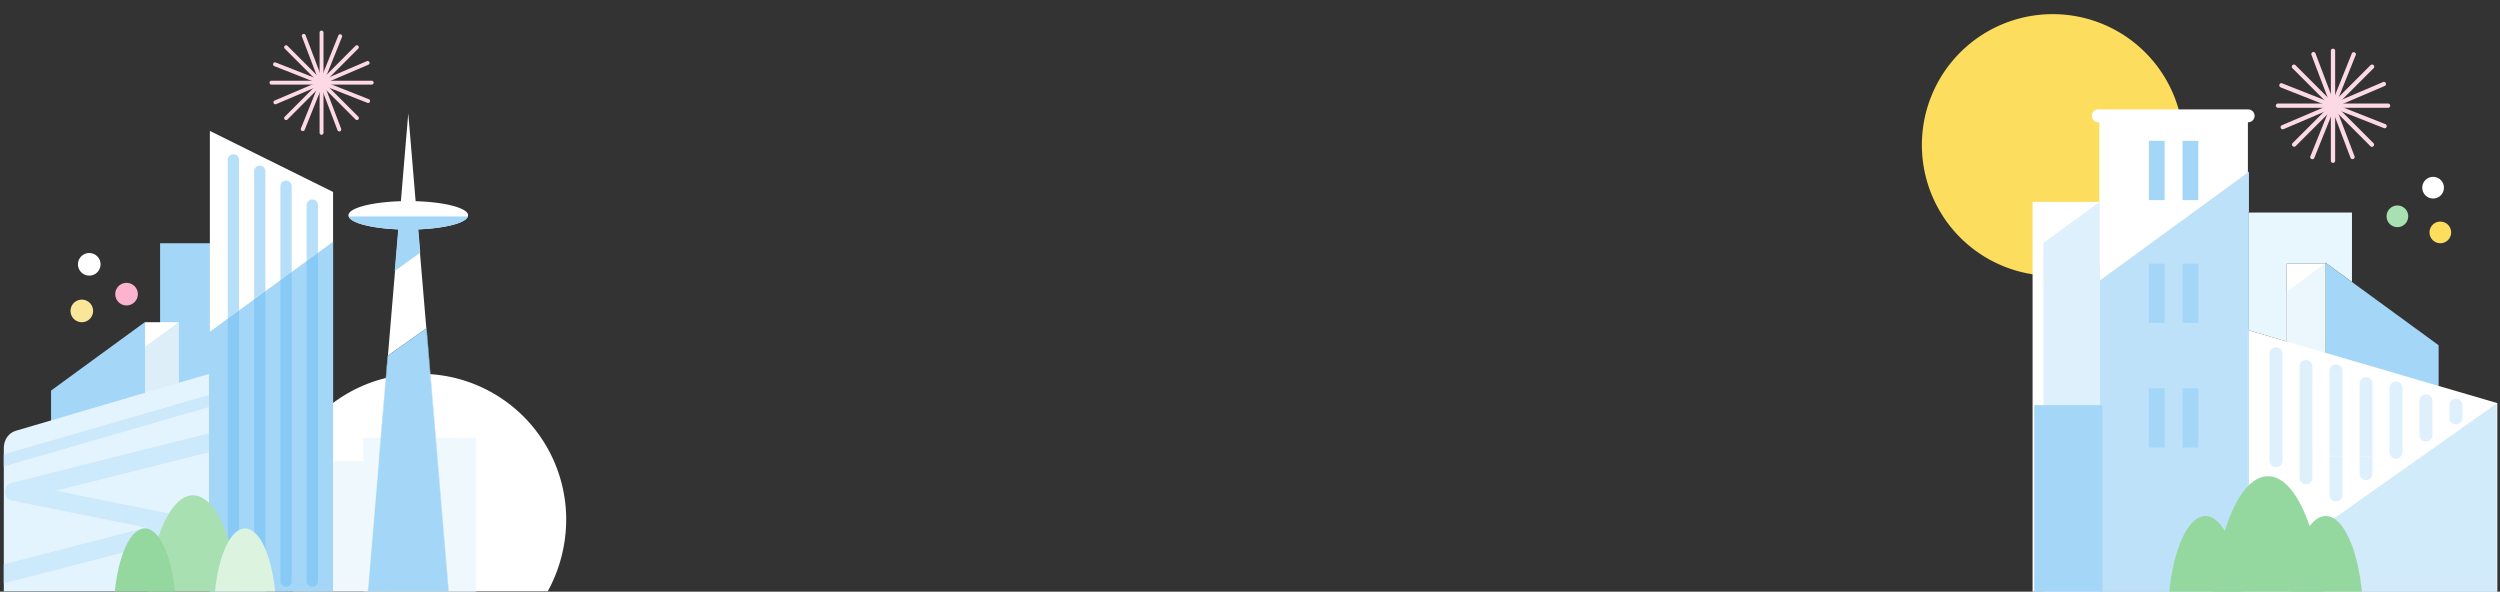 <svg xmlns="http://www.w3.org/2000/svg" viewBox="0 0 1280 302.92" width="1280px" height="302.92px"><rect x="0" y="0" width="1280" height="302.92" fill="#333333" stroke="none"/><defs><style>.a{fill:#fff;}.b{fill:#fdd9e6;}.c{fill:#0d80d7;}.d{fill:#f9e699;}.e{fill:#fcb3cd;}.f{fill:#a4d6f7;}.g{fill:#deeef9;}.h{fill:#eff8fc;}.i{fill:#e4f4fe;}.j{fill:#cde9fc;}.k{fill:#b8dff9;}.l{fill:#88caf6;}.m{fill:#80c01f;}.n{fill:#a8e0b2;}.o{fill:#94d79f;}.p{fill:#dcf3e0;}.q{fill:#cce9fc;}.r{fill:#fcdd5e;}.s{fill:#e8f6fd;}.t{fill:#bde1f9;}.u{fill:#b7dff9;}.v{fill:#d1ebfa;}.w{fill:#b0dbf8;}.x{fill:#ddf0fc;}.y{fill:#d8eefb;}.z{fill:#ebf7fd;}.aa{fill:#cfe9fa;}</style></defs><title>cityscape</title><polygon class="a" points="243.79 224.12 222.87 224.12 229.48 302.76 243.79 302.76 243.79 224.12"/><polygon class="a" points="198.8 224.12 186.03 224.12 186.03 245.22 197.03 245.22 198.8 224.12"/><path class="b" d="M182.76,61.47a1,1,0,0,1-.71-.29L145.79,24.9a1,1,0,0,1,1.41-1.43l36.26,36.26a1,1,0,0,1-.71,1.71Z"/><path class="b" d="M146.5,61.47a1,1,0,0,1-.71-1.71L182,23.47a1,1,0,0,1,1.42,1.42L147.2,61.16a1,1,0,0,1-.71.29"/><path class="b" d="M164.63,69a1,1,0,0,1-1-1V16.68a1,1,0,0,1,2,0V68a1,1,0,0,1-1,1"/><path class="b" d="M190.29,43.32H139a1,1,0,0,1,0-2h51.31a1,1,0,0,1,0,2"/><path class="b" d="M173.73,67.29a1,1,0,0,1-.94-.65L154.58,18.71a1,1,0,0,1,1.87-.71h0l18.22,47.94a1,1,0,0,1-.58,1.29h0a1,1,0,0,1-.36.07"/><path class="b" d="M141,53.39a1,1,0,0,1-.39-1.92l47.17-20.13a1,1,0,1,1,.85,1.81l-.07,0L141.43,53.3a1,1,0,0,1-.39.08"/><path class="b" d="M188.48,52.73a1,1,0,0,1-.37-.07l-47.7-18.82a1,1,0,0,1,.73-1.86L188.85,50.8a1,1,0,0,1-.37,1.93"/><path class="b" d="M155,67.11a1,1,0,0,1-.93-1.37l19.17-47.58a1,1,0,1,1,1.86.75h0L156,66.47a1,1,0,0,1-.93.63"/><path class="c" d="M104.55,285.1c-1-.36-.88-.22-.62-.09s.73.3-.37-.31c-.47-.26-.94-.51-1.4-.79-.07,0-2-1.49-.94-.59a20,20,0,0,1-1.48-1.37,18.92,18.92,0,0,1-1.35-1.48c.7.88-.11-.25-.34-.62-.35-.57-.67-1.16-1-1.75s-.34-.57-.26-.43.2.31-.1-.59a8.44,8.44,0,0,0-10.15-5.76c-4.14,1.14-7.17,5.9-5.76,10.15A30.51,30.51,0,0,0,100.15,301c4.08,1.42,9.2-1.61,10.15-5.76a8.45,8.45,0,0,0-5.76-10.15"/><path class="d" d="M47.67,159.19a5.78,5.78,0,1,1-5.78-5.78h0a5.78,5.78,0,0,1,5.78,5.78"/><path class="a" d="M51.48,135.33a5.78,5.78,0,1,1-5.78-5.78h0a5.78,5.78,0,0,1,5.78,5.78"/><path class="e" d="M70.57,150.6a5.78,5.78,0,1,1-5.78-5.78h0a5.78,5.78,0,0,1,5.78,5.78"/><polygon class="f" points="81.97 238.12 130.1 238.12 130.1 124.54 81.97 124.54 81.97 238.12"/><path class="a" d="M289.89,266h0a74.6,74.6,0,0,0-149.2,0,76.49,76.49,0,0,0,9.43,36.72H280.46A76.51,76.51,0,0,0,289.89,266Z"/><polygon class="a" points="74.27 164.97 91.6 164.97 71.98 188.91 74.27 164.97"/><polygon class="g" points="91.6 164.85 91.6 261.22 43.47 261.22 43.47 199.97 91.6 164.85"/><polygon class="f" points="74.27 164.85 74.27 261.22 26.14 261.22 26.14 199.97 74.27 164.85"/><rect class="h" x="186.03" y="224.12" width="57.76" height="78.64"/><polygon class="h" points="197.48 302.76 229.77 302.76 222.23 212.93 195.84 212.93 193.89 236.06 197.48 236.06 197.48 302.76"/><polygon class="h" points="197.48 236.06 193.89 236.06 188.28 302.76 197.48 302.76 197.48 236.06"/><polygon class="a" points="216.56 147.7 215.19 131.49 210.07 70.4 209.03 58.12 207.99 70.38 202.08 140.94 200.52 159.4 198.64 181.81 198.62 182.06 218.28 168.11 216.56 147.7"/><polygon class="f" points="198.62 182.06 198.42 182.2 188.28 302.76 188.47 302.76 198.62 182.06"/><polygon class="f" points="229.59 302.76 229.77 302.76 219.43 179.62 218.45 167.99 218.28 168.11 219.43 181.81 229.59 302.76"/><polygon class="f" points="229.48 302.76 229.59 302.76 219.43 181.81 218.28 168.11 198.62 182.06 188.47 302.76 229.48 302.76"/><path class="i" d="M135.73,183V302.76H1.95V229.47c0-4.13,2.25-7.77,6.2-8.93L135.73,183"/><path class="a" d="M239.66,110.24a1.87,1.87,0,0,1-.1.56c-1.17,3.77-14.38,6.74-30.53,6.74s-29.36-3-30.53-6.74a1.87,1.87,0,0,1-.1-.56c0-4,13.71-7.28,30.63-7.28s30.63,3.25,30.63,7.28"/><polygon class="a" points="170.53 98.28 107.45 67.03 107.45 302.76 170.53 302.76 170.53 98.28"/><path class="j" d="M107,221.86,6.16,247.17a4.71,4.71,0,0,0,.21,9.18l68.48,13.78L1.95,288.91v9.72l95.13-24.48a4.7,4.7,0,0,0-.25-9.16L28.64,251.24,107,231.58v-9.72"/><polygon class="f" points="170.53 123.79 107 170.15 107 302.76 170.53 302.76 170.53 123.79"/><path class="k" d="M119.51,79a2.89,2.89,0,0,0-2.89,2.89h0v81.21l5.78-4.21v-77A2.89,2.89,0,0,0,119.51,79"/><path class="l" d="M122.4,158.91l-5.78,4.21V297.54a2.89,2.89,0,0,0,5.78,0V158.91"/><path class="k" d="M133,84.8a2.89,2.89,0,0,0-2.89,2.89v65.6l5.78-4.22V87.69A2.89,2.89,0,0,0,133,84.8"/><path class="l" d="M135.88,149.07l-5.78,4.22V297.54a2.89,2.89,0,0,0,5.78,0V149.07"/><path class="k" d="M146.46,92.47a2.89,2.89,0,0,0-2.89,2.89v48.11l5.78-4.22V95.39a2.89,2.89,0,0,0-2.86-2.92h0"/><path class="l" d="M149.35,139.24l-5.77,4.23V297.54a2.89,2.89,0,0,0,5.78,0V139.24"/><path class="k" d="M159.94,102.13A2.89,2.89,0,0,0,157,105v28.6l5.78-4.22V105a2.89,2.89,0,0,0-2.89-2.89"/><path class="l" d="M162.83,129.41,157,133.62V297.54a2.89,2.89,0,0,0,5.78,0h0V129.41"/><path class="f" d="M214.19,117.47l1,11.86-13.11,9.45,1.79-21.31c-13.73-.56-24.33-3.27-25.37-6.64h61.07c-1,3.37-11.65,6.08-25.37,6.64"/><path class="m" d="M98.66,292.4a3.85,3.85,0,1,1-3.85-3.85,3.85,3.85,0,0,1,3.85,3.85h0"/><path class="n" d="M98.85,253.59c-11.18,0-20.57,20.82-23.39,49.17h46.75C119.42,274.43,110,253.59,98.85,253.59Z"/><path class="o" d="M89.61,302.76c-1.9-18.55-8-32.2-15.41-32.2s-13.51,13.62-15.4,32.2h30.8Z"/><polygon class="h" points="188.28 302.76 193.89 236.06 181.84 236.06 170.53 236.06 170.53 302.76 186.03 302.76 188.28 302.76"/><path class="p" d="M140.88,302.76c-1.9-18.55-8-32.2-15.41-32.2s-13.51,13.62-15.4,32.2h30.8Z"/><polyline class="q" points="107 202.21 1.95 232.6 1.95 238.83 107 208.4 107 202.21"/><path class="b" d="M1173.81,35l39.84,39.85a1.1,1.1,0,0,0,1.56-1.56l-39.85-39.84a1.1,1.1,0,1,0-1.68,1.42Z"/><path class="b" d="M1213.65,33.43l-39.84,39.84a1.1,1.1,0,0,0,1.55,1.56L1215.21,35a1.1,1.1,0,1,0-1.42-1.68l-.13.13"/><path class="b" d="M1193.4,26V82.3a1.1,1.1,0,0,0,2.2,0V26a1.1,1.1,0,0,0-2.2,0h0"/><path class="b" d="M1222.68,53h-56.35a1.1,1.1,0,0,0,0,2.2h56.35a1.1,1.1,0,1,0,0-2.2"/><path class="b" d="M1205.54,80.07l-20-52.67a1.1,1.1,0,1,0-2.05.78l20,52.67a1.1,1.1,0,0,0,2.05-.78"/><path class="b" d="M1169,66.19l51.82-22.11a1.1,1.1,0,1,0-.86-2l-51.77,22.09a1.1,1.1,0,0,0,.86,2"/><path class="b" d="M1167.89,44.83l52.42,20.66a1.1,1.1,0,1,0,.81-2L1168.7,42.76a1.1,1.1,0,1,0-.81,2"/><path class="b" d="M1185,80.67l21.05-52.26a1.1,1.1,0,1,0-2-.82L1183,79.83a1.1,1.1,0,1,0,2,.82"/><path class="r" d="M1118,74.24a67,67,0,1,1-67-67,67,67,0,0,1,67,67"/><path class="r" d="M1243.91,119a5.54,5.54,0,1,0,5.54-5.54h0a5.54,5.54,0,0,0-5.54,5.54"/><path class="a" d="M1240.21,96.1a5.54,5.54,0,1,0,5.54-5.54h0a5.54,5.54,0,0,0-5.54,5.54"/><path class="n" d="M1221.93,110.75a5.54,5.54,0,1,0,5.54-5.54h0a5.54,5.54,0,0,0-5.54,5.54"/><path class="c" d="M1159.67,298.12a36.64,36.64,0,0,0,23.26-23.49c1.63-4.92-1.89-11-6.92-12.19a10.14,10.14,0,0,0-12.19,6.92c-.46,1.39-.22,1-.05.66s.27-.71-.38.56c-.29.57-.59,1.14-.92,1.7,0,0-1.72,2.51-.67,1.16a20.46,20.46,0,0,1-1.59,1.79q-.85.86-1.77,1.64c1-.86-.27.16-.72.45-.68.44-1.39.81-2.09,1.21-.93.53-.62.43-.45.33s.21-.17-.75.16c-5.05,1.75-8.4,6.79-6.92,12.19,1.35,4.91,7.11,8.68,12.19,6.92"/><path class="s" d="M1204.21,108.83h-52.75v60.32l19.34,5.68V135h19.33l.41-.31v45.92l.22.06V134.59l13.45,9.79Zm-13.64,25.85v-.35l.15.24Z"/><polygon class="a" points="1170.8 251.27 1190.55 251.27 1190.55 135 1170.8 135 1170.8 251.27"/><polygon class="f" points="1190.77 134.59 1190.77 250.33 1248.57 250.33 1248.57 176.76 1190.77 134.59"/><polygon class="a" points="1116.78 159 1116.78 303.51 1278.63 303.51 1278.63 206.4 1116.78 159"/><polygon class="a" points="1074.83 302.97 1150.92 302.97 1150.92 57.27 1074.83 57.27 1074.83 302.97"/><polygon class="t" points="1151.46 87.9 1150.92 88.3 1150.92 108.84 1151.46 108.84 1151.46 87.9"/><polygon class="u" points="1151.46 108.84 1150.92 108.84 1150.92 169 1151.46 169.16 1151.46 108.84"/><polygon class="t" points="1150.92 169 1150.92 296.57 1151.46 296.19 1151.46 169.16 1150.92 169"/><polygon class="t" points="1150.92 88.3 1075.16 143.58 1075.16 302.97 1075.16 302.97 1087.44 302.97 1116.78 302.97 1141.86 302.97 1150.92 296.57 1150.92 169 1150.92 108.84 1150.92 88.3"/><polygon class="v" points="1278.34 206.56 1151.46 296.19 1151.46 303.19 1278.34 303.19 1278.34 206.56"/><polygon class="w" points="1151.46 296.19 1150.92 296.57 1150.92 302.97 1141.86 302.97 1141.55 303.19 1151.46 303.19 1151.46 296.19"/><polygon class="w" points="1150.92 296.57 1141.86 302.97 1150.92 302.97 1150.92 296.57"/><path class="m" d="M1161.48,290.41a4.62,4.62,0,1,0,4.66-4.58h0a4.62,4.62,0,0,0-4.62,4.62"/><path class="a" d="M1190.08,233.83l32.75.28-32.75-.85v.57"/><path class="o" d="M1133.08,303.73h56.35c-3.28-34.48-14.65-59.9-28.22-59.9s-24.9,25.43-28.18,59.91"/><path class="o" d="M1172.21,303.73h37.17c-2.16-22.75-9.66-39.52-18.59-39.52s-16.44,16.77-18.58,39.52"/><path class="o" d="M1110.61,303.73h37.17c-2.16-22.75-9.66-39.52-18.59-39.52s-16.42,16.77-18.58,39.52"/><polygon class="a" points="1040.68 303.73 1075.01 303.73 1075.01 103.36 1040.68 103.36 1040.68 303.73"/><polygon class="x" points="1075.14 103.26 1075 103.36 1075.01 103.36 1075.01 302.97 1075.14 302.97 1075.14 103.26"/><polygon class="x" points="1075.01 103.36 1075 103.36 1046.23 124.36 1046.23 303.37 1075.01 303.37 1075.01 302.97 1075.01 103.36"/><polygon class="y" points="1190.55 134.69 1190.14 135 1190.55 135 1190.55 180.61 1190.55 134.69"/><polygon class="z" points="1190.55 135 1190.14 135 1170.8 149.46 1170.8 174.82 1188.68 180.06 1190.55 180.61 1190.55 135"/><polygon class="z" points="1188.68 180.06 1190.55 180.61 1190.55 180.61 1188.68 180.06"/><polygon class="aa" points="1190.55 134.34 1190.55 134.69 1190.7 134.58 1190.55 134.34"/><polygon class="f" points="1100.23 102.47 1108.28 102.47 1108.28 72.11 1100.23 72.11 1100.23 102.47"/><polygon class="f" points="1117.47 102.47 1125.51 102.47 1125.51 72.11 1117.47 72.11 1117.47 102.47"/><polygon class="f" points="1100.23 165.35 1108.28 165.35 1108.28 135 1100.23 135 1100.23 165.35"/><polygon class="f" points="1117.47 165.35 1125.51 165.35 1125.51 135 1117.47 135 1117.47 165.35"/><polygon class="f" points="1100.23 229.15 1108.28 229.15 1108.28 198.8 1100.23 198.8 1100.23 229.15"/><polygon class="f" points="1117.47 229.15 1125.51 229.15 1125.51 198.8 1117.47 198.8 1117.47 229.15"/><path class="a" d="M1074.28,62.6h76.78a3.29,3.29,0,0,0,0-6.58h-76.78a3.29,3.29,0,1,0,0,6.58"/><polygon class="f" points="1041.54 303.73 1076.47 303.73 1076.47 207.46 1041.54 207.46 1041.54 303.73"/><path class="x" d="M1165.32,177.78a3.29,3.29,0,0,0-3.29,3.29v54.84a3.29,3.29,0,1,0,6.58,0V181.07a3.29,3.29,0,0,0-3.29-3.29"/><path class="x" d="M1180.67,184.36a3.29,3.29,0,0,0-3.29,3.29v57a3.29,3.29,0,0,0,6.58,0v-57a3.29,3.29,0,0,0-3.29-3.29"/><path class="x" d="M1196,186.55a3.29,3.29,0,0,0-3.29,3.29v43.49l6.58.17V189.83a3.29,3.29,0,0,0-3.29-3.29m-3.29,47.29v19.61a3.29,3.29,0,0,0,6.58,0V233.91l-6.58-.06"/><path class="x" d="M1192.74,233.33v.5l6.58.06v-.41l-6.58-.17"/><path class="x" d="M1211.39,193.13a3.29,3.29,0,0,0-3.29,3.29v37.31l6.58.17V196.42a3.29,3.29,0,0,0-3.29-3.29M1208.1,234v8.51a3.29,3.29,0,0,0,6.58,0V234l-6.58-.06"/><path class="x" d="M1208.1,233.73V234l6.58.06v-.14l-6.58-.17"/><path class="x" d="M1226.74,195.33a3.29,3.29,0,0,0-3.29,3.29v32.91a3.29,3.29,0,0,0,6.58,0V198.62a3.29,3.29,0,0,0-3.29-3.29"/><path class="x" d="M1242.1,201.91a3.29,3.29,0,0,0-3.29,3.29v17.55a3.29,3.29,0,0,0,6.58,0V205.2a3.29,3.29,0,0,0-3.29-3.29"/><path class="x" d="M1257.45,204.1a3.29,3.29,0,0,0-3.29,3.29V214a3.29,3.29,0,1,0,6.58,0h0v-6.58a3.29,3.29,0,0,0-3.29-3.29"/></svg>
